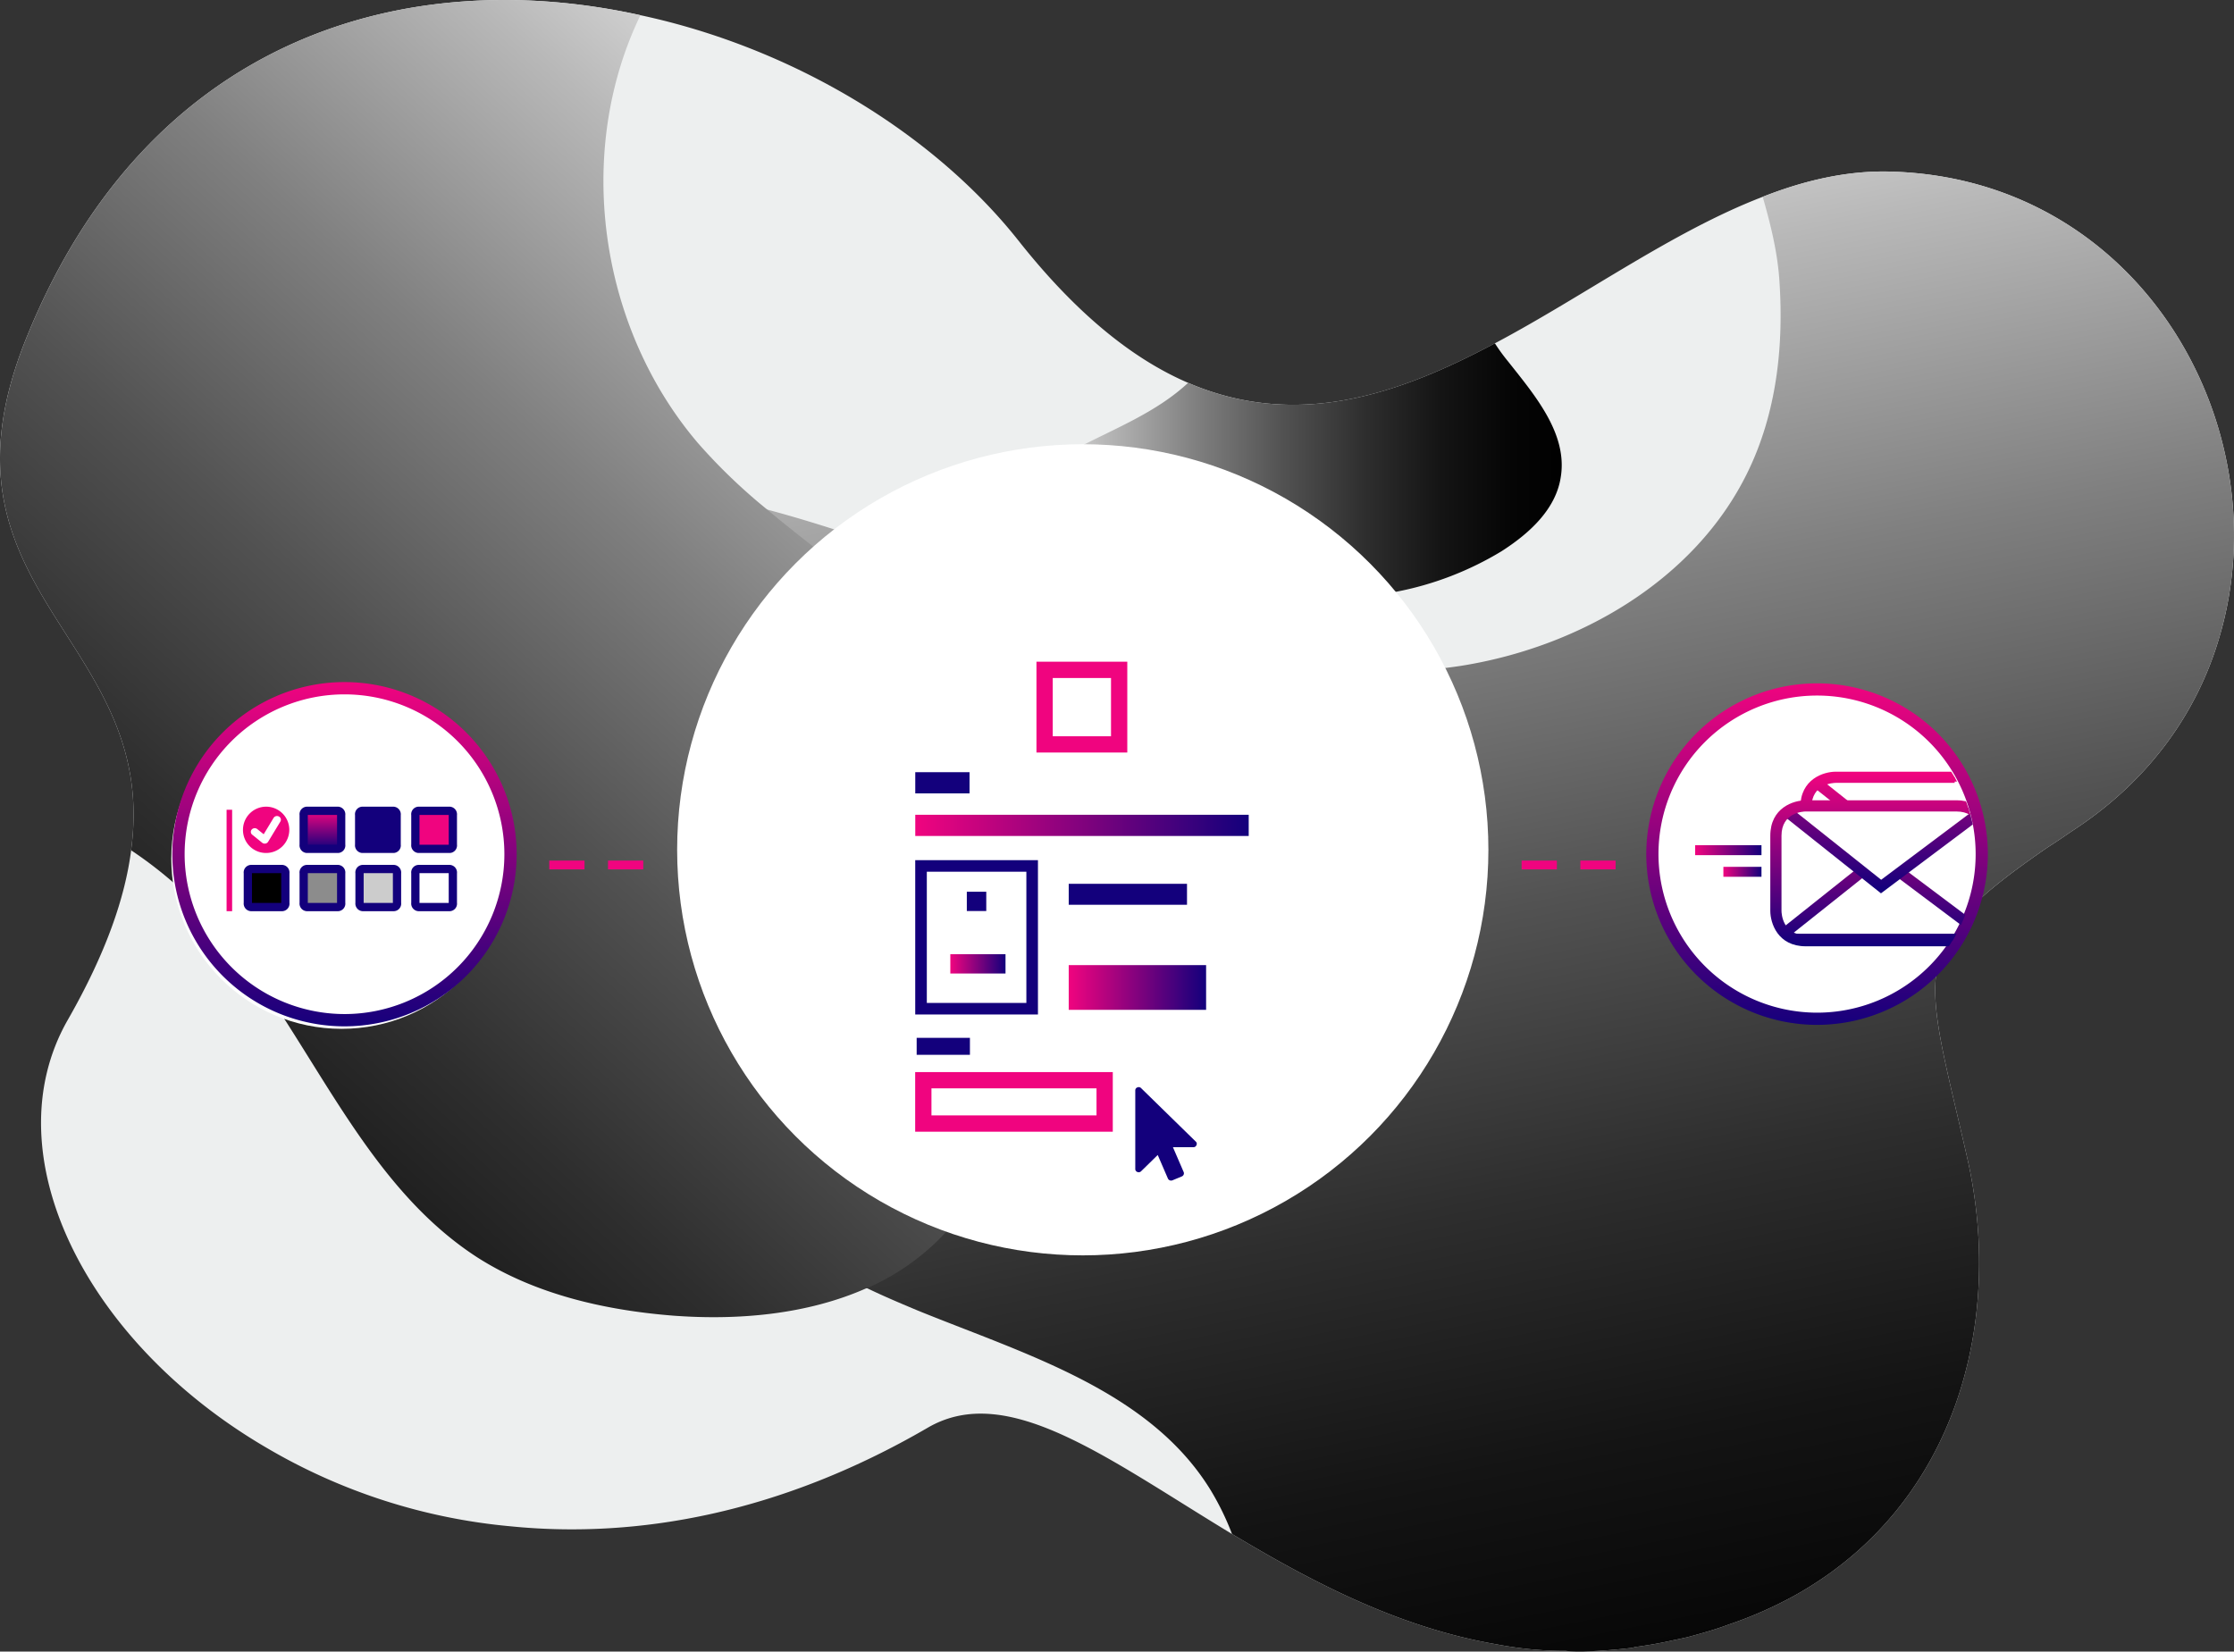 <svg xmlns="http://www.w3.org/2000/svg" xmlns:xlink="http://www.w3.org/1999/xlink" width="760.472" height="562.297" viewBox="0 0 760.472 562.297">
  <rect x="0" y="0" width="760.472" height="562.297" fill="#333333" stroke="none"/>
  <defs>
    <linearGradient id="linear-gradient" x1="0.393" y1="-0.11" x2="0.717" y2="1.144" gradientUnits="objectBoundingBox">
      <stop offset="0" stop-color="#fff"/>
      <stop offset="0.014" stop-color="#f9f9f9"/>
      <stop offset="0.177" stop-color="#b8b8b8"/>
      <stop offset="0.338" stop-color="gray"/>
      <stop offset="0.493" stop-color="#525252"/>
      <stop offset="0.64" stop-color="#2e2e2e"/>
      <stop offset="0.777" stop-color="#141414"/>
      <stop offset="0.901" stop-color="#050505"/>
      <stop offset="1"/>
    </linearGradient>
    <linearGradient id="linear-gradient-2" x1="0.902" y1="0.017" x2="0.075" y2="1.135" xlink:href="#linear-gradient"/>
    <linearGradient id="linear-gradient-3" x1="0" y1="0.5" x2="1" y2="0.5" xlink:href="#linear-gradient"/>
    <linearGradient id="linear-gradient-4" x1="0.5" x2="0.5" y2="1.011" gradientUnits="objectBoundingBox">
      <stop offset="0" stop-color="#f0047f"/>
      <stop offset="1" stop-color="#13007c"/>
    </linearGradient>
    <clipPath id="clip-path">
      <rect id="Rectangle_4516" data-name="Rectangle 4516" width="113.676" height="113.676" fill="none"/>
    </clipPath>
    <linearGradient id="linear-gradient-5" x1="0.5" y1="0" x2="0.5" y2="1" xlink:href="#linear-gradient-4"/>
    <linearGradient id="linear-gradient-6" x1="0.5" y1="0" x2="0.5" y2="1.011" xlink:href="#linear-gradient-4"/>
    <clipPath id="clip-path-3">
      <path id="Path_13864" data-name="Path 13864" d="M797.261,615.547a54.16,54.16,0,1,0,54.16-54.16,54.16,54.16,0,0,0-54.16,54.16" transform="translate(-797.261 -561.387)" fill="none"/>
    </clipPath>
    <clipPath id="clip-path-4">
      <path id="Path_13867" data-name="Path 13867" d="M853.939,586.282s-10.167,0-10.167,10.167v25.566s0,10.167,10.167,10.167h44.468a54.287,54.287,0,0,0-4-45.9Z" transform="translate(-843.772 -586.282)" fill="none"/>
    </clipPath>
    <linearGradient id="linear-gradient-7" x1="0.5" y1="-0.011" x2="0.5" y2="4.609" gradientUnits="objectBoundingBox">
      <stop offset="0" stop-color="#f0047f"/>
      <stop offset="1" stop-color="#13007c"/>
    </linearGradient>
    <linearGradient id="linear-gradient-8" x1="0.5" y1="0.054" x2="0.5" y2="4.904" xlink:href="#linear-gradient-7"/>
    <clipPath id="clip-path-6">
      <path id="Path_13874" data-name="Path 13874" d="M844.5,595.28s-10.167,0-10.167,10.168v25.564s0,10.167,10.167,10.167h49.943a54.292,54.292,0,0,0,5.414-45.22,11.6,11.6,0,0,0-4.092-.679Z" transform="translate(-834.333 -595.28)" fill="none"/>
    </clipPath>
    <linearGradient id="linear-gradient-9" x1="0.5" y1="-1.256" x2="0.5" y2="1.006" xlink:href="#linear-gradient-7"/>
    <linearGradient id="linear-gradient-10" x1="0.5" y1="0.003" x2="0.5" y2="0.982" xlink:href="#linear-gradient-7"/>
    <linearGradient id="linear-gradient-11" x1="0.5" y1="-0.187" x2="0.5" y2="0.986" xlink:href="#linear-gradient-7"/>
    <linearGradient id="linear-gradient-12" x1="0" y1="0.5" x2="1" y2="0.5" xlink:href="#linear-gradient-7"/>
    <clipPath id="clip-path-8">
      <path id="Path_13880" data-name="Path 13880" d="M495.916,620.463A130.243,130.243,0,1,0,626.16,490.218,130.245,130.245,0,0,0,495.916,620.463" transform="translate(-495.916 -490.218)" fill="none"/>
    </clipPath>
    <linearGradient id="linear-gradient-17" x1="0" y1="0.5" x2="1" y2="0.5" xlink:href="#linear-gradient-4"/>
  </defs>
  <g id="Group_7038" data-name="Group 7038" transform="translate(-276.115 -341.925)">
    <g id="Group_6979" data-name="Group 6979" transform="translate(276.115 341.925)">
      <path id="Path_13840" data-name="Path 13840" d="M1031.583,558.942c-7.285,24.846-23.165,48.011-48.758,65.012-3.363,2.241-6.538,4.482-9.527,6.351-49.133,33.813-42.407,40.352-27.462,106.11,12.33,54.364-2.989,117.133-58.1,148.33a137.9,137.9,0,0,1-23.166,10.276c-4.484,1.681-9.153,2.988-14.011,4.3-1.681.374-3.363.747-5.23,1.121-4.111.933-8.407,1.682-12.7,2.242a6.666,6.666,0,0,1-1.869.374q-7.284.84-14.571,1.121a45.068,45.068,0,0,1-7.1-.186,122.634,122.634,0,0,1-23.538-2.242c-33.813-5.792-63.517-21.671-90.044-37.551-42.593-25.78-76.406-51.935-103.495-36.241-50.066,29.143-98.826,37.923-141.98,33.626A199.244,199.244,0,0,1,366.9,834.867c-61.835-36.054-93.593-100.132-67.813-145.528,13.263-23.165,19.616-42.033,21.67-57.913v-.186c9.714-72.484-70.616-87.055-35.868-173.738C326.175,354.382,414.537,329.536,494.12,347.1c51.561,11.021,99.572,39.979,128.715,76.78,19.8,25.034,39.044,40.352,57.726,48.386,36.429,15.691,70.8,4.483,104.429-13.452,30.636-16.253,60.527-38.11,91.164-49.879,14.2-5.6,28.77-8.967,43.341-8.593C1005.431,402.58,1052.694,488.14,1031.583,558.942Z" transform="translate(-276.115 -341.925)" fill="#edefef"/>
      <path id="Path_13841" data-name="Path 13841" d="M1020.888,554.47c-7.285,24.846-23.165,48.011-48.758,65.012-3.363,2.241-6.538,4.482-9.527,6.351-49.133,33.813-42.407,40.352-27.462,106.11,12.33,54.364-2.989,117.133-58.1,148.33a137.9,137.9,0,0,1-23.166,10.276c-4.484,1.681-9.153,2.988-14.011,4.3-1.681.374-3.363.747-5.23,1.121-4.111.933-8.407,1.682-12.7,2.242a6.665,6.665,0,0,1-1.869.374q-7.284.84-14.571,1.121a45.075,45.075,0,0,1-7.1-.186,122.634,122.634,0,0,1-23.538-2.242c-33.813-5.792-63.517-21.671-90.044-37.551a92.121,92.121,0,0,0-7.286-14.945c-20.737-33.812-62.77-46.143-99.571-61.088-5.792-2.429-11.582-4.857-17.374-7.659h-.187c-56.978-26.528-108.725-69.309-136-124.045V651.8a120.136,120.136,0,0,1-5.978-13.264,178.8,178.8,0,0,1-11.582-41.1c-3.922-23.912-2.242-50.626,13.077-69.308,24.1-29.33,69.5-27.275,106.111-17.374.186,0,.374.187.561.187,34.186,9.153,67.065,22.79,100.506,34,.186.186.186.186.373.186,4.857,1.682,9.715,3.364,14.572,4.857q4.763,1.4,9.528,2.8c36.055,10.649,73.977,17,110.967,11.395,40.351-6.35,79.769-29.143,97.7-65.759,10.087-20.549,12.516-43.714,10.835-66.506-.748-9.341-2.99-18.306-5.606-27.461,14.2-5.6,28.77-8.967,43.341-8.593C994.736,398.107,1042,483.668,1020.888,554.47Z" transform="translate(-265.419 -337.452)" fill="url(#linear-gradient)" style="mix-blend-mode: overlay;isolation: isolate"/>
      <path id="Path_13842" data-name="Path 13842" d="M595,764.624a81.291,81.291,0,0,1-23.724,15.881h-.187c-20.176,8.966-43.715,11.021-65.945,9.341-23.352-1.869-46.891-7.286-66.506-19.8-42.22-27.276-58.474-80.891-93.033-117.507a140.338,140.338,0,0,0-24.846-21.11v-.186c9.714-72.484-70.616-87.055-35.868-173.738C326.175,354.382,414.537,329.536,494.12,347.1a122.984,122.984,0,0,0-5.6,13.637c-15.132,44.275-5.231,96.4,25.22,132.078a192.357,192.357,0,0,0,23.539,22.6c28.394,23.911,61.648,43.714,76.593,76.967,8.967,20.176,10.274,42.967,10.649,65.01C625.264,695.69,622.275,738.1,595,764.624Z" transform="translate(-276.115 -341.925)" fill="url(#linear-gradient-2)" style="mix-blend-mode: overlay;isolation: isolate"/>
      <path id="Path_13843" data-name="Path 13843" d="M781.175,495.439c-1.681,11.022-10.834,19.242-20.175,25.22a108.607,108.607,0,0,1-36.055,13.824c-12.517,2.242-25.407,2.242-37.737,4.671-14.011,2.614-27.276,8.406-41.473,9.341a56.306,56.306,0,0,1-9.713-.187,58.833,58.833,0,0,1-24.1-7.66c-.186,0-.186,0-.373-.186-1.682-.935-3.363-2.056-5.044-3.176-7.472-5.231-14.011-13.263-14.2-22.416-.375-12.891,11.769-22.606,23.165-28.77,13.451-7.1,27.834-12.517,38.858-22.791,36.429,15.691,70.8,4.483,104.429-13.452a63.757,63.757,0,0,0,4.484,6.165C772.395,467.6,783.6,480.68,781.175,495.439Z" transform="translate(-249.883 -332.971)" fill="url(#linear-gradient-3)" style="mix-blend-mode: overlay;isolation: isolate"/>
    </g>
    <g id="Group_7037" data-name="Group 7037" transform="translate(334.426 492.09)">
      <circle id="Ellipse_426" data-name="Ellipse 426" cx="57.969" cy="57.969" r="57.969" transform="translate(0 84.174)" fill="#fff"/>
      <circle id="Ellipse_427" data-name="Ellipse 427" cx="57.063" cy="57.063" r="57.063" transform="translate(502.907 83.921)" fill="#fff"/>
      <circle id="Ellipse_428" data-name="Ellipse 428" cx="138.079" cy="138.079" r="138.079" transform="translate(172.194 1.083)" fill="#fff"/>
      <g id="Group_6993" data-name="Group 6993" transform="translate(0 82.057)">
        <path id="Path_13844" data-name="Path 13844" d="M388.891,671.477v-2.092a54.422,54.422,0,1,0-54.422-54.422,54.492,54.492,0,0,0,54.422,54.422v4.185a58.606,58.606,0,1,1,58.6-58.607,58.607,58.607,0,0,1-58.6,58.607Z" transform="translate(-329.931 -556.357)" fill="url(#linear-gradient-4)"/>
        <g id="Group_6992" data-name="Group 6992" transform="translate(0 2.117)">
          <g id="Group_6988" data-name="Group 6988">
            <g id="Group_6987" data-name="Group 6987" clip-path="url(#clip-path)">
              <path id="Path_13845" data-name="Path 13845" d="M366.781,618.557V616.6s0-1.473-1.014-1.473H355.035s-1.015,0-1.015,1.473V626.61s0,1.473,1.015,1.473h10.732s1.014,0,1.014-1.473v-8.137" transform="translate(-327.962 -553.598)"/>
              <g id="Group_6980" data-name="Group 6980" transform="translate(24.654 60.124)">
                <path id="Path_13846" data-name="Path 13846" d="M365.873,629.594H355.141a2.6,2.6,0,0,1-2.417-2.876V616.706a2.572,2.572,0,0,1,2.417-2.876h10.732a2.605,2.605,0,0,1,2.419,2.876v10.011A2.573,2.573,0,0,1,365.873,629.594Zm-10.337-2.807h9.947c0-.022,0-.044,0-.069V616.706c0-.021,0-.044-.005-.069h-9.946c0,.022,0,.044,0,.069v10.011C355.532,626.737,355.533,626.761,355.536,626.787Z" transform="translate(-352.724 -613.83)" fill="#13007c"/>
              </g>
              <path id="Path_13847" data-name="Path 13847" d="M384.334,618.557V616.6s0-1.473-1.015-1.473H372.587s-1.015,0-1.015,1.473V626.61s0,1.473,1.015,1.473h10.732s1.015,0,1.015-1.473v-8.137" transform="translate(-326.506 -553.598)" fill="#8c8c8c"/>
              <g id="Group_6981" data-name="Group 6981" transform="translate(43.662 60.124)">
                <path id="Path_13848" data-name="Path 13848" d="M383.426,629.594H372.694a2.6,2.6,0,0,1-2.418-2.876V616.706a2.572,2.572,0,0,1,2.418-2.876h10.732a2.6,2.6,0,0,1,2.418,2.876v10.011A2.573,2.573,0,0,1,383.426,629.594Zm-10.337-2.807h9.946c0-.022,0-.044,0-.069V616.706a.551.551,0,0,0-.005-.069h-9.946c0,.022,0,.044,0,.069v10.011A.608.608,0,0,0,373.09,626.787Z" transform="translate(-370.276 -613.83)" fill="#13007c"/>
              </g>
              <path id="Path_13849" data-name="Path 13849" d="M384.334,600.256V598.3s0-1.473-1.015-1.473H372.587s-1.015,0-1.015,1.473v10.01s0,1.474,1.015,1.474h10.732s1.015,0,1.015-1.474v-8.136" transform="translate(-326.506 -555.116)" fill="url(#linear-gradient-5)"/>
              <g id="Group_6982" data-name="Group 6982" transform="translate(43.662 40.305)">
                <path id="Path_13850" data-name="Path 13850" d="M383.426,611.294H372.694a2.606,2.606,0,0,1-2.418-2.877v-10.01a2.574,2.574,0,0,1,2.418-2.878h10.732a2.606,2.606,0,0,1,2.418,2.878v10.01A2.573,2.573,0,0,1,383.426,611.294Zm-10.337-2.808h9.946c0-.021,0-.043,0-.069v-10.01a.553.553,0,0,0-.005-.069h-9.946c0,.021,0,.043,0,.069v10.01A.567.567,0,0,0,373.09,608.486Z" transform="translate(-370.276 -595.529)" fill="#13007c"/>
              </g>
              <path id="Path_13851" data-name="Path 13851" d="M401.886,618.557V616.6s0-1.473-1.014-1.473H390.139s-1.014,0-1.014,1.473V626.61s0,1.473,1.014,1.473h10.733s1.014,0,1.014-1.473v-8.137" transform="translate(-325.05 -553.598)" fill="#ccc"/>
              <g id="Group_6983" data-name="Group 6983" transform="translate(62.671 60.124)">
                <path id="Path_13852" data-name="Path 13852" d="M400.978,629.594H390.246a2.6,2.6,0,0,1-2.418-2.876V616.706a2.573,2.573,0,0,1,2.418-2.876h10.732a2.605,2.605,0,0,1,2.419,2.876v10.011A2.573,2.573,0,0,1,400.978,629.594Zm-10.337-2.807h9.947c0-.022,0-.044,0-.069V616.706c0-.021,0-.044-.005-.069h-9.946c0,.022,0,.044,0,.069v10.011C390.637,626.737,390.638,626.761,390.642,626.787Z" transform="translate(-387.828 -613.83)" fill="#13007c"/>
              </g>
              <path id="Path_13853" data-name="Path 13853" d="M401.77,600.256V598.3s0-1.473-1.015-1.473H390.023s-1.015,0-1.015,1.473v10.01s0,1.474,1.015,1.474h10.732s1.015,0,1.015-1.474v-8.136" transform="translate(-325.059 -555.116)" fill="#13007c"/>
              <g id="Group_6984" data-name="Group 6984" transform="translate(62.545 40.305)">
                <path id="Path_13854" data-name="Path 13854" d="M400.862,611.294H390.13a2.606,2.606,0,0,1-2.418-2.877v-10.01a2.574,2.574,0,0,1,2.418-2.878h10.732a2.606,2.606,0,0,1,2.418,2.878v10.01A2.573,2.573,0,0,1,400.862,611.294Zm-10.338-2.808h9.947c0-.021,0-.043,0-.069v-10.01c0-.021,0-.044-.005-.069h-9.946c0,.021,0,.043,0,.069v10.01C390.52,608.437,390.521,608.461,390.524,608.486Z" transform="translate(-387.712 -595.529)" fill="#13007c"/>
              </g>
              <path id="Path_13855" data-name="Path 13855" d="M419.439,618.557V616.6s0-1.473-1.015-1.473H407.692s-1.015,0-1.015,1.473V626.61s0,1.473,1.015,1.473h10.732s1.015,0,1.015-1.473v-8.137" transform="translate(-323.593 -553.598)" fill="#fff"/>
              <g id="Group_6985" data-name="Group 6985" transform="translate(81.68 60.124)">
                <path id="Path_13856" data-name="Path 13856" d="M418.531,629.594H407.8a2.6,2.6,0,0,1-2.418-2.876V616.706a2.572,2.572,0,0,1,2.418-2.876h10.732a2.6,2.6,0,0,1,2.418,2.876v10.011A2.573,2.573,0,0,1,418.531,629.594Zm-10.338-2.807h9.947c0-.022,0-.044,0-.069V616.706c0-.021,0-.044-.005-.069H408.19c0,.022,0,.044,0,.069v10.011C408.189,626.737,408.19,626.761,408.193,626.787Z" transform="translate(-405.381 -613.83)" fill="#13007c"/>
              </g>
              <path id="Path_13857" data-name="Path 13857" d="M419.439,600.256V598.3s0-1.473-1.015-1.473H407.692s-1.015,0-1.015,1.473v10.01s0,1.474,1.015,1.474h10.732s1.015,0,1.015-1.474v-8.136" transform="translate(-323.593 -555.116)" fill="#f0047f"/>
              <g id="Group_6986" data-name="Group 6986" transform="translate(81.68 40.305)">
                <path id="Path_13858" data-name="Path 13858" d="M418.531,611.294H407.8a2.606,2.606,0,0,1-2.418-2.877v-10.01a2.574,2.574,0,0,1,2.418-2.878h10.732a2.606,2.606,0,0,1,2.418,2.878v10.01A2.573,2.573,0,0,1,418.531,611.294Zm-10.338-2.808h9.947c0-.021,0-.043,0-.069v-10.01c0-.021,0-.044-.005-.069H408.19c0,.021,0,.043,0,.069v10.01C408.189,608.437,408.19,608.461,408.193,608.486Z" transform="translate(-405.381 -595.529)" fill="#13007c"/>
              </g>
            </g>
          </g>
          <g id="Group_6989" data-name="Group 6989" transform="translate(18.821 41.352)">
            <rect id="Rectangle_4517" data-name="Rectangle 4517" width="1.888" height="34.535" fill="#f0047f"/>
          </g>
          <g id="Group_6991" data-name="Group 6991">
            <g id="Group_6990" data-name="Group 6990" clip-path="url(#clip-path)">
              <path id="Path_13859" data-name="Path 13859" d="M360.274,611.293a7.883,7.883,0,1,0-7.783-7.884,7.834,7.834,0,0,0,7.783,7.884" transform="translate(-328.089 -555.224)" fill="#f0047f"/>
              <path id="Path_13860" data-name="Path 13860" d="M359.686,607.866a1.375,1.375,0,0,1-.86-.3l-3.4-2.743a1.213,1.213,0,0,1-.151-1.773,1.381,1.381,0,0,1,1.872-.144l2.188,1.763,3.375-5.568a1.369,1.369,0,0,1,1.813-.466,1.223,1.223,0,0,1,.491,1.718l-4.171,6.881a1.372,1.372,0,0,1-1.152.631" transform="translate(-327.885 -554.98)" fill="#fff"/>
            </g>
          </g>
        </g>
      </g>
      <g id="Group_7021" data-name="Group 7021" transform="translate(502.099 82.494)">
        <path id="Path_13861" data-name="Path 13861" d="M851.725,670.953v-2.075a53.984,53.984,0,1,0-53.984-53.985,54.054,54.054,0,0,0,53.984,53.985v4.15a58.134,58.134,0,1,1,58.134-58.135,58.134,58.134,0,0,1-58.134,58.135Z" transform="translate(-793.592 -556.76)" fill="url(#linear-gradient-6)"/>
        <g id="Group_7020" data-name="Group 7020" transform="translate(3.973 5.011)">
          <g id="Group_7019" data-name="Group 7019">
            <g id="Group_7018" data-name="Group 7018">
              <g id="Group_6995" data-name="Group 6995" transform="translate(0 0.001)">
                <g id="Group_6994" data-name="Group 6994">
                  <path id="Path_13862" data-name="Path 13862" d="M851.421,669.706a54.159,54.159,0,1,0-54.16-54.159,54.16,54.16,0,0,0,54.16,54.159" transform="translate(-797.261 -561.388)" fill="none"/>
                </g>
              </g>
              <g id="Group_6998" data-name="Group 6998">
                <g id="Group_6997" data-name="Group 6997" clip-path="url(#clip-path-3)">
                  <g id="Group_6996" data-name="Group 6996" transform="translate(50.37 26.96)">
                    <path id="Path_13863" data-name="Path 13863" d="M853.939,586.282s-10.167,0-10.167,10.167v25.567s0,10.167,10.167,10.167H905.2s10.167,0,10.167-10.167V596.449s0-10.167-10.167-10.167Z" transform="translate(-843.772 -586.282)" fill="none"/>
                  </g>
                </g>
              </g>
              <g id="Group_7002" data-name="Group 7002" transform="translate(50.37 26.96)">
                <g id="Group_7001" data-name="Group 7001" clip-path="url(#clip-path-4)">
                  <g id="Group_6999" data-name="Group 6999" transform="translate(0.855 -0.346)">
                    <path id="Path_13865" data-name="Path 13865" d="M844.561,585.963,879.5,613.772l37.07-27.809Z" transform="translate(-844.561 -585.963)" fill="none"/>
                  </g>
                  <g id="Group_7000" data-name="Group 7000" transform="translate(-4.37 -2.171)">
                    <path id="Path_13866" data-name="Path 13866" d="M856.06,597.265l-16.323-12.988h82.712L907.094,595.8l-2.191-2.92,6.6-4.948H850.185l8.147,6.482Z" transform="translate(-839.737 -584.277)" fill="url(#linear-gradient-7)"/>
                  </g>
                </g>
              </g>
              <g id="Group_7006" data-name="Group 7006">
                <g id="Group_7005" data-name="Group 7005" clip-path="url(#clip-path-3)">
                  <g id="Group_7003" data-name="Group 7003" transform="translate(48.466 25.055)">
                    <path id="Path_13868" data-name="Path 13868" d="M845.823,596.6h-3.809c0-9.55,7.9-12.073,12.071-12.073h40.468v3.81H854.085C853.245,588.339,845.823,588.632,845.823,596.6Z" transform="translate(-842.014 -584.523)" fill="url(#linear-gradient-8)"/>
                  </g>
                  <g id="Group_7004" data-name="Group 7004" transform="translate(40.148 36.705)">
                    <path id="Path_13869" data-name="Path 13869" d="M844.5,595.28s-10.167,0-10.167,10.167v25.565s0,10.167,10.167,10.167h51.263s10.167,0,10.167-10.167V605.447s0-10.167-10.167-10.167Z" transform="translate(-834.333 -595.28)" fill="none"/>
                  </g>
                </g>
              </g>
              <g id="Group_7011" data-name="Group 7011" transform="translate(40.148 36.705)">
                <g id="Group_7010" data-name="Group 7010" clip-path="url(#clip-path-6)">
                  <g id="Group_7007" data-name="Group 7007" transform="translate(-4.814 21.203)">
                    <path id="Path_13871" data-name="Path 13871" d="M912.6,640.821h-82.71l32.221-25.643,2.272,2.855L840.336,637.17h61.315L875.8,617.778l2.191-2.92Z" transform="translate(-829.888 -614.859)" fill="url(#linear-gradient-9)"/>
                  </g>
                  <g id="Group_7008" data-name="Group 7008" transform="translate(0.855 -0.346)">
                    <path id="Path_13872" data-name="Path 13872" d="M835.122,594.961l34.944,27.809,37.07-27.809Z" transform="translate(-835.122 -594.961)" fill="none"/>
                  </g>
                  <g id="Group_7009" data-name="Group 7009" transform="translate(-4.37 -2.171)">
                    <path id="Path_13873" data-name="Path 13873" d="M870.434,625.215,830.3,593.275h82.713Zm-29.687-28.288L870.5,620.6l31.564-23.676Z" transform="translate(-830.298 -593.275)" fill="url(#linear-gradient-10)"/>
                  </g>
                </g>
              </g>
              <g id="Group_7017" data-name="Group 7017">
                <g id="Group_7016" data-name="Group 7016" clip-path="url(#clip-path-3)">
                  <g id="Group_7012" data-name="Group 7012" transform="translate(38.244 34.8)">
                    <path id="Path_13875" data-name="Path 13875" d="M895.909,643.229H844.646c-9.547,0-12.071-7.895-12.071-12.071V605.594c0-9.55,7.9-12.073,12.071-12.073h51.263c9.549,0,12.071,7.9,12.071,12.073v25.564C907.98,640.707,900.084,643.229,895.909,643.229Zm-51.259-45.9c-.864.008-8.266.31-8.266,8.263v25.564c.007.839.3,8.262,8.262,8.262h51.263c.839-.006,8.262-.3,8.262-8.262V605.594c-.006-.838-.3-8.263-8.262-8.263Z" transform="translate(-832.575 -593.521)" fill="url(#linear-gradient-11)"/>
                  </g>
                  <g id="Group_7013" data-name="Group 7013" transform="translate(12.663 50.094)">
                    <rect id="Rectangle_4519" data-name="Rectangle 4519" width="22.576" height="3.388" fill="url(#linear-gradient-12)"/>
                  </g>
                  <g id="Group_7014" data-name="Group 7014" transform="translate(12.663 64.812)">
                    <rect id="Rectangle_4520" data-name="Rectangle 4520" width="22.576" height="3.388" fill="url(#linear-gradient-12)"/>
                  </g>
                  <g id="Group_7015" data-name="Group 7015" transform="translate(22.27 57.454)">
                    <rect id="Rectangle_4521" data-name="Rectangle 4521" width="12.969" height="3.388" fill="url(#linear-gradient-12)"/>
                  </g>
                </g>
              </g>
            </g>
          </g>
        </g>
      </g>
      <g id="Group_7036" data-name="Group 7036" transform="translate(169.188)">
        <path id="Path_13877" data-name="Path 13877" d="M626.308,755.834v-5A130.121,130.121,0,1,0,496.188,620.709,130.291,130.291,0,0,0,626.308,750.832v10A140.125,140.125,0,1,1,766.431,620.709,140.127,140.127,0,0,1,626.308,760.836Z" transform="translate(-486.185 -480.586)" fill="url(#linear-gradient-6)"/>
        <g id="Group_7035" data-name="Group 7035" transform="translate(10.538 10.431)">
          <g id="Group_7034" data-name="Group 7034" clip-path="url(#clip-path-8)">
            <g id="Group_7022" data-name="Group 7022" transform="translate(37.892 49.028)">
              <path id="Path_13878" data-name="Path 13878" d="M711.982,735.7H534.531a3.418,3.418,0,0,1-3.626-3.161V538.652a3.418,3.418,0,0,1,3.626-3.162H711.982a3.418,3.418,0,0,1,3.626,3.162V732.539A3.418,3.418,0,0,1,711.982,735.7Zm-173.826-6.323h170.2V541.813h-170.2Z" transform="translate(-530.905 -535.49)" fill="url(#linear-gradient-5)"/>
            </g>
            <g id="Group_7023" data-name="Group 7023" transform="translate(73.527 102.305)">
              <rect id="Rectangle_4522" data-name="Rectangle 4522" width="18.477" height="7.216" fill="#13007c"/>
            </g>
            <g id="Group_7024" data-name="Group 7024" transform="translate(73.527 116.809)">
              <rect id="Rectangle_4523" data-name="Rectangle 4523" width="113.508" height="7.216" fill="url(#linear-gradient-17)"/>
            </g>
            <g id="Group_7028" data-name="Group 7028" transform="translate(125.765 140.311)">
              <g id="Group_7025" data-name="Group 7025">
                <rect id="Rectangle_4524" data-name="Rectangle 4524" width="40.263" height="7.145" fill="#13007c"/>
              </g>
              <g id="Group_7026" data-name="Group 7026" transform="translate(0 13.42)">
                <rect id="Rectangle_4525" data-name="Rectangle 4525" width="61.02" height="7.145" fill="url(#linear-gradient-17)"/>
              </g>
              <g id="Group_7027" data-name="Group 7027" transform="translate(0 27.678)">
                <rect id="Rectangle_4526" data-name="Rectangle 4526" width="46.765" height="15.229" fill="url(#linear-gradient-17)"/>
              </g>
            </g>
            <g id="Group_7029" data-name="Group 7029" transform="translate(74.004 192.758)">
              <rect id="Rectangle_4527" data-name="Rectangle 4527" width="18.13" height="5.767" fill="#13007c"/>
            </g>
            <rect id="Rectangle_4528" data-name="Rectangle 4528" width="25.378" height="25.38" transform="translate(117.554 67.466)" fill="none" stroke="#f0047f" stroke-miterlimit="10" stroke-width="5.542"/>
            <g id="Group_7033" data-name="Group 7033" transform="translate(75.486 134.221)">
              <g id="Group_7030" data-name="Group 7030" transform="translate(9.973 19.176)">
                <rect id="Rectangle_4529" data-name="Rectangle 4529" width="18.788" height="6.58" fill="url(#linear-gradient-17)"/>
              </g>
              <g id="Group_7031" data-name="Group 7031" transform="translate(15.591 8.774)">
                <rect id="Rectangle_4530" data-name="Rectangle 4530" width="6.621" height="6.58" fill="#13007c"/>
              </g>
              <g id="Group_7032" data-name="Group 7032" transform="translate(9.973 30.055)">
                <rect id="Rectangle_4531" data-name="Rectangle 4531" width="18.788" height="6.58" fill="url(#linear-gradient-17)"/>
              </g>
              <rect id="Rectangle_4532" data-name="Rectangle 4532" width="37.832" height="48.615" fill="none" stroke="#13007c" stroke-miterlimit="10" stroke-width="3.946"/>
            </g>
            <rect id="Rectangle_4533" data-name="Rectangle 4533" width="61.727" height="14.751" transform="translate(76.267 207.179)" fill="none" stroke="#f0047f" stroke-miterlimit="10" stroke-width="5.542"/>
            <path id="Path_13879" data-name="Path 13879" d="M634.945,684.036a1.087,1.087,0,0,0-.817-.339,1.129,1.129,0,0,0-.435.091,1.06,1.06,0,0,0-.727,1.046v26.709a1.06,1.06,0,0,0,.727,1.047,1.109,1.109,0,0,0,.435.09,1.13,1.13,0,0,0,.817-.338l5.665-5.542,3.469,8.028a1.192,1.192,0,0,0,1.527.6l3.213-1.333a1.16,1.16,0,0,0,.618-.621,1.106,1.106,0,0,0,0-.871l-3.651-8.453h6.938a1.088,1.088,0,0,0,1.072-.71,1,1,0,0,0-.256-1.225Z" transform="translate(-484.546 -474.166)" fill="#13007c"/>
          </g>
        </g>
      </g>
    </g>
  </g>
  <line id="Line_246" data-name="Line 246" x1="36" transform="translate(182.972 294.5)" fill="none" stroke="#f0047f" stroke-width="3" stroke-dasharray="12 8"/>
  <line id="Line_250" data-name="Line 250" x1="36" transform="translate(513.972 294.5)" fill="none" stroke="#f0047f" stroke-width="3" stroke-dasharray="12 8"/>
</svg>
